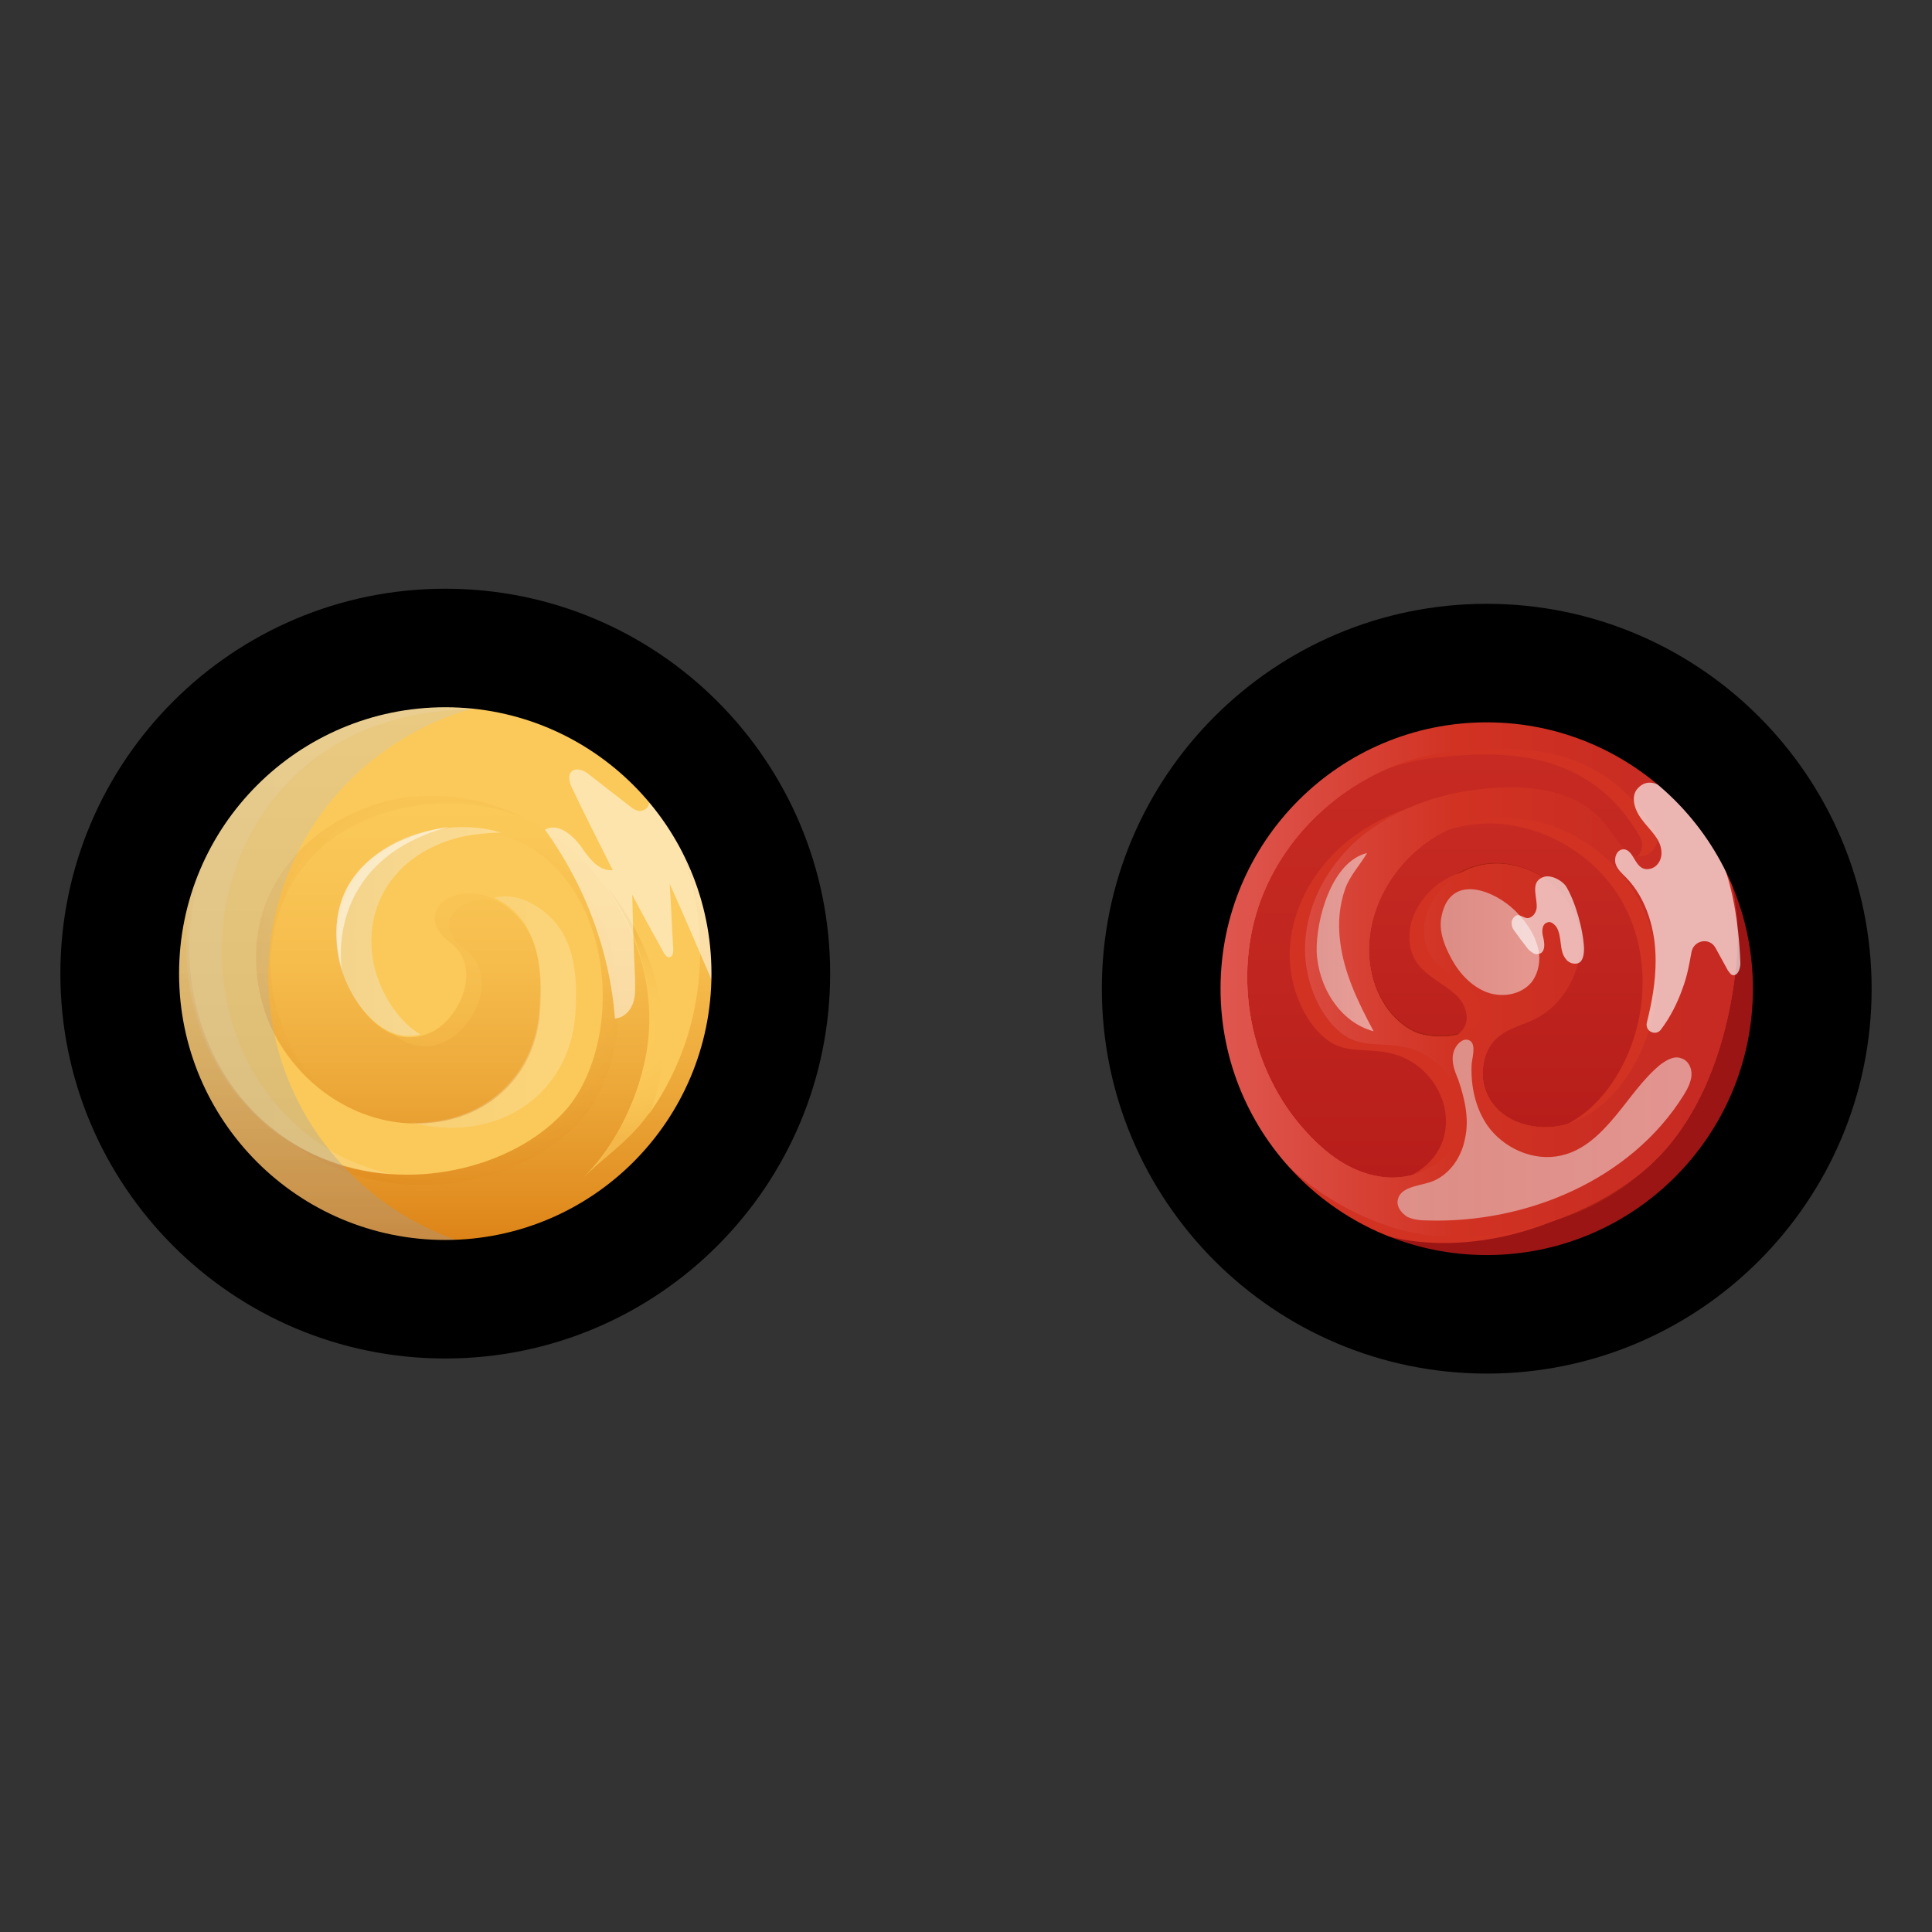 <svg width="128" height="128" viewBox="0 0 128 128" fill="none" xmlns="http://www.w3.org/2000/svg">
<rect x="0" y="0" width="128" height="128" fill="#333333" stroke="none"/>
<path d="M98.364 83.763C108.655 83.763 116.997 75.42 116.997 65.129C116.997 54.839 108.655 46.496 98.364 46.496C88.073 46.496 79.731 54.839 79.731 65.129C79.731 75.42 88.073 83.763 98.364 83.763Z" fill="#AA2011"/>
<path d="M97.687 54.288C93.621 55.208 90.427 59.225 90.718 63.339C90.863 65.323 91.879 67.404 93.718 68.275C95.025 68.904 98.606 68.759 98.074 66.484C97.59 64.645 94.735 64.549 94.347 62.129C94.009 59.999 95.751 57.87 97.832 57.337C100.397 56.66 103.398 58.16 104.318 60.677C105.237 63.145 104.027 66.291 101.656 67.452C100.833 67.84 99.913 68.082 99.236 68.662C97.88 69.776 97.929 72.099 99.187 73.405C100.446 74.712 102.478 74.954 104.124 74.373C105.818 73.793 107.125 72.438 108.044 70.937C110.222 67.404 110.464 62.661 108.335 59.08C106.205 55.498 101.752 53.417 97.687 54.288Z" fill="url(#paint0_linear_1161:529)"/>
<path d="M113.901 56.031C114.772 58.644 115.062 61.597 114.724 64.307C114.143 69.292 112.449 74.374 108.722 77.713C104.511 81.488 98.171 82.456 92.751 80.762C88.927 79.601 85.588 77.229 82.926 74.229C86.023 79.698 91.928 83.376 98.655 83.376C108.625 83.376 116.756 75.293 116.756 65.323C116.708 61.935 115.546 58.693 113.901 56.031Z" fill="#9B1515"/>
<path d="M91.395 77.955C92.605 78.149 93.815 77.907 94.832 77.278C98.316 75.051 96.671 70.018 92.847 69.34C91.347 69.098 90.04 69.437 88.782 68.421C87.233 67.162 86.41 64.839 86.41 62.903C86.41 59.903 88.104 56.999 90.476 55.16C92.896 53.32 95.897 52.449 98.946 52.207C101.559 52.014 104.463 52.449 106.157 54.434C106.738 55.111 107.173 55.982 107.899 56.515C108.916 57.241 110.174 55.982 109.545 54.917C106.351 49.497 100.978 49.206 95.897 49.836C90.427 50.513 85.491 54.385 83.555 59.564C81.619 64.742 82.781 70.889 86.459 74.954C87.766 76.406 89.411 77.616 91.395 77.955Z" fill="url(#paint1_linear_1161:529)"/>
<path d="M92.316 81.343C97.736 82.989 104.318 81.246 108.723 77.713C115.014 72.631 115.111 62.516 115.111 62.468C115.208 56.079 112.11 51.723 106.351 49.013C104.028 47.9 101.414 47.319 98.656 47.319C88.686 47.319 80.555 55.401 80.555 65.371C80.555 68.614 81.426 71.663 82.926 74.277C84.959 77.616 88.492 80.133 92.316 81.343ZM108.045 70.937C107.125 72.438 105.77 73.793 104.125 74.374C102.286 75.051 99.914 74.615 98.801 72.97C98.172 72.05 98.075 70.889 98.462 69.824C99.043 68.275 100.495 68.082 101.705 67.501C104.076 66.291 105.335 63.194 104.367 60.725C103.108 57.337 98.075 55.74 95.365 59.031C94.735 59.806 94.3 60.774 94.348 61.79C94.397 64.597 97.591 64.645 98.075 66.581C98.656 68.808 95.074 69.001 93.719 68.372C91.88 67.501 90.864 65.468 90.718 63.435C90.428 59.322 93.622 55.256 97.688 54.385C101.753 53.465 106.206 55.595 108.335 59.176C110.465 62.661 110.223 67.404 108.045 70.937ZM83.555 59.564C85.491 54.433 90.428 50.513 95.897 49.836C101.027 49.206 106.399 49.497 109.642 55.014C110.271 56.079 108.965 57.24 107.948 56.514C107.222 55.982 106.787 55.111 106.206 54.433C104.512 52.449 101.608 52.014 98.995 52.207C95.994 52.401 92.945 53.32 90.525 55.159C88.105 56.998 86.459 59.902 86.459 62.903C86.459 64.839 87.282 67.162 88.831 68.421C90.089 69.437 91.396 69.05 92.896 69.34C96.72 70.018 98.414 75.051 94.881 77.277C93.864 77.907 92.606 78.149 91.444 77.955C89.46 77.665 87.814 76.406 86.508 74.954C82.781 70.889 81.62 64.694 83.555 59.564Z" fill="url(#paint2_linear_1161:529)"/>
<path d="M92.316 81.343C97.736 82.989 104.318 81.246 108.723 77.713C115.014 72.631 115.111 62.516 115.111 62.468C115.208 56.079 112.11 51.723 106.351 49.013C104.028 47.9 101.414 47.319 98.656 47.319C88.686 47.319 80.555 55.401 80.555 65.371C80.555 68.614 81.426 71.663 82.926 74.277C84.959 77.616 88.492 80.133 92.316 81.343ZM108.045 70.937C107.125 72.438 105.77 73.793 104.125 74.374C102.286 75.051 99.914 74.615 98.801 72.97C98.172 72.05 98.075 70.889 98.462 69.824C99.043 68.275 100.495 68.082 101.705 67.501C104.076 66.291 105.335 63.194 104.367 60.725C103.108 57.337 98.075 55.74 95.365 59.031C94.735 59.806 94.3 60.774 94.348 61.79C94.397 64.597 97.591 64.645 98.075 66.581C98.656 68.808 95.074 69.001 93.719 68.372C91.88 67.501 90.864 65.468 90.718 63.435C90.428 59.322 93.622 55.256 97.688 54.385C101.753 53.465 106.206 55.595 108.335 59.176C110.465 62.661 110.223 67.404 108.045 70.937ZM83.555 59.564C85.491 54.433 90.428 50.513 95.897 49.836C101.027 49.206 106.399 49.497 109.642 55.014C110.271 56.079 108.965 57.24 107.948 56.514C107.222 55.982 106.787 55.111 106.206 54.433C104.512 52.449 101.608 52.014 98.995 52.207C95.994 52.401 92.945 53.32 90.525 55.159C88.105 56.998 86.459 59.902 86.459 62.903C86.459 64.839 87.282 67.162 88.831 68.421C90.089 69.437 91.396 69.05 92.896 69.34C96.72 70.018 98.414 75.051 94.881 77.277C93.864 77.907 92.606 78.149 91.444 77.955C89.46 77.665 87.814 76.406 86.508 74.954C82.781 70.889 81.62 64.694 83.555 59.564Z" fill="url(#paint3_linear_1161:529)"/>
<path d="M91.3 81.73C96.721 83.376 103.303 81.633 107.707 78.1C113.999 73.018 114.096 62.903 114.096 62.855C114.192 56.466 111.095 52.11 105.335 49.4C103.012 48.287 100.399 47.706 97.64 47.706C87.67 47.706 79.539 55.789 79.539 65.759C79.539 69.001 80.41 72.05 81.911 74.664C83.992 78.003 87.476 80.52 91.3 81.73ZM107.078 71.325C106.158 72.825 104.803 74.18 103.157 74.761C101.318 75.438 98.947 75.003 97.834 73.357C97.204 72.438 97.108 71.276 97.495 70.211C98.076 68.663 99.528 68.469 100.738 67.888C103.109 66.678 104.367 63.581 103.399 61.112C102.141 57.724 97.108 56.127 94.397 59.419C93.768 60.193 93.333 61.161 93.381 62.177C93.429 64.984 96.624 65.033 97.108 66.969C97.689 69.195 94.107 69.388 92.752 68.759C90.913 67.888 89.896 65.855 89.751 63.823C89.461 59.709 92.655 55.643 96.721 54.772C100.786 53.853 105.239 55.982 107.368 59.564C109.449 63.048 109.256 67.791 107.078 71.325ZM82.588 59.951C84.524 54.821 89.461 50.9 94.93 50.223C100.06 49.594 105.432 49.884 108.626 55.401C109.256 56.466 107.949 57.628 106.933 56.902C106.207 56.369 105.771 55.498 105.19 54.821C103.496 52.836 100.592 52.401 97.979 52.594C94.978 52.788 91.929 53.708 89.509 55.547C87.089 57.386 85.444 60.29 85.444 63.29C85.444 65.226 86.266 67.549 87.815 68.808C89.073 69.824 90.38 69.437 91.881 69.727C95.704 70.405 97.398 75.438 93.865 77.665C92.849 78.294 91.59 78.536 90.429 78.342C88.444 78.052 86.799 76.793 85.492 75.341C81.814 71.276 80.652 65.081 82.588 59.951Z" fill="#D13222"/>
<path d="M92.316 81.343C97.736 82.989 104.318 81.246 108.723 77.713C115.014 72.631 115.111 62.516 115.111 62.468C115.208 56.079 112.11 51.723 106.351 49.013C104.028 47.9 101.414 47.319 98.656 47.319C88.686 47.319 80.555 55.401 80.555 65.371C80.555 68.614 81.426 71.663 82.926 74.277C84.959 77.616 88.492 80.133 92.316 81.343ZM108.045 70.937C107.125 72.438 105.77 73.793 104.125 74.374C102.286 75.051 99.914 74.615 98.801 72.97C98.172 72.05 98.075 70.889 98.462 69.824C99.043 68.275 100.495 68.082 101.705 67.501C104.076 66.291 105.335 63.194 104.367 60.725C103.108 57.337 98.075 55.74 95.365 59.031C94.735 59.806 94.3 60.774 94.348 61.79C94.397 64.597 97.591 64.645 98.075 66.581C98.656 68.808 95.074 69.001 93.719 68.372C91.88 67.501 90.864 65.468 90.718 63.435C90.428 59.322 93.622 55.256 97.688 54.385C101.753 53.465 106.206 55.595 108.335 59.176C110.465 62.661 110.223 67.404 108.045 70.937ZM83.555 59.564C85.491 54.433 90.428 50.513 95.897 49.836C101.027 49.206 106.399 49.497 109.642 55.014C110.271 56.079 108.965 57.24 107.948 56.514C107.222 55.982 106.787 55.111 106.206 54.433C104.512 52.449 101.608 52.014 98.995 52.207C95.994 52.401 92.945 53.32 90.525 55.159C88.105 56.998 86.459 59.902 86.459 62.903C86.459 64.839 87.282 67.162 88.831 68.421C90.089 69.437 91.396 69.05 92.896 69.34C96.72 70.018 98.414 75.051 94.881 77.277C93.864 77.907 92.606 78.149 91.444 77.955C89.46 77.665 87.814 76.406 86.508 74.954C82.781 70.889 81.62 64.694 83.555 59.564Z" fill="url(#paint4_linear_1161:529)"/>
<path opacity="0.65" d="M115.304 63.822C115.304 64.21 115.111 64.694 114.772 64.597C114.627 64.548 114.578 64.403 114.482 64.306L113.659 62.806C113.272 62.08 112.207 62.274 112.062 63.096C111.917 63.919 111.771 64.694 111.481 65.468C111.142 66.436 110.658 67.404 110.029 68.227C109.69 68.662 108.964 68.323 109.109 67.743C109.448 66.388 109.69 65.032 109.69 63.629C109.69 61.644 109.109 59.563 107.754 58.16C107.464 57.869 107.125 57.579 107.028 57.192C106.932 56.805 107.125 56.272 107.561 56.272C108.287 56.272 108.287 57.676 109.206 57.579C109.739 57.531 110.077 57.047 110.077 56.514C110.077 55.595 109.303 55.014 108.771 54.288C108.287 53.659 107.996 52.739 108.529 52.207C109.448 51.239 110.658 52.497 111.287 53.126C111.965 53.804 112.691 54.481 113.223 55.304C114.724 57.579 115.208 61.16 115.304 63.822Z" fill="white"/>
<path opacity="0.65" d="M104.947 62.855C104.947 63.145 104.899 63.532 104.705 63.726C104.415 63.968 103.931 63.823 103.737 63.532C103.495 63.242 103.447 62.855 103.399 62.467C103.35 62.08 103.302 61.693 103.108 61.403C102.963 61.209 102.721 61.016 102.527 61.112C102.14 61.209 102.14 61.741 102.237 62.08C102.334 62.467 102.382 62.951 102.092 63.145C101.898 63.242 101.656 63.242 101.511 63.097C101.317 63 101.172 62.806 101.075 62.661C100.882 62.419 100.688 62.177 100.495 61.887C100.35 61.693 100.156 61.499 100.156 61.209C100.108 60.967 100.301 60.677 100.543 60.628C100.737 60.628 100.93 60.773 101.124 60.822C101.463 60.87 101.753 60.532 101.801 60.193C101.898 59.515 101.317 58.45 102.237 58.112C102.721 57.918 103.447 58.305 103.737 58.692C104.367 59.709 104.899 61.596 104.947 62.855Z" fill="white"/>
<path opacity="0.5" d="M95.511 60.677C95.317 61.548 95.608 62.419 95.995 63.194C96.479 64.21 97.253 65.178 98.318 65.662C99.383 66.146 100.738 65.952 101.464 65.081C101.948 64.452 102.093 63.581 101.899 62.806C101.706 62.032 101.27 61.306 100.738 60.725C99.431 59.128 96.14 57.628 95.511 60.677Z" fill="url(#paint5_linear_1161:529)"/>
<path opacity="0.5" d="M96.285 69.775C96.14 70.356 96.382 70.985 96.624 71.566C97.059 72.825 97.35 74.18 97.059 75.438C96.817 76.745 95.946 77.955 94.688 78.342C93.865 78.584 92.752 78.681 92.607 79.503C92.51 79.939 92.849 80.375 93.236 80.617C93.623 80.81 94.107 80.859 94.591 80.859C101.173 81.052 108.046 78.148 111.53 72.582C111.772 72.195 112.014 71.76 112.063 71.276C112.111 70.792 111.869 70.259 111.385 70.114C110.901 69.921 110.369 70.259 109.982 70.55C108.82 71.518 107.997 72.776 107.029 73.938C106.061 75.099 104.948 76.212 103.448 76.551C101.609 76.987 99.576 76.067 98.511 74.518C97.737 73.357 97.446 71.953 97.495 70.598C97.495 70.211 97.834 69.243 97.398 68.953C96.914 68.662 96.382 69.291 96.285 69.775Z" fill="url(#paint6_linear_1161:529)"/>
<path opacity="0.5" d="M87.232 63.048C87.329 65.372 88.781 67.743 91.007 68.324C89.991 66.436 89.023 64.452 88.781 62.322C88.636 61.161 88.733 59.999 89.12 58.886C89.458 57.967 90.088 57.337 90.572 56.515C88.2 57.095 87.184 60.967 87.232 63.048Z" fill="url(#paint7_linear_1161:529)"/>
<path fill-rule="evenodd" clip-rule="evenodd" d="M80.864 65.501C80.864 75.254 88.766 83.149 98.5 83.151C108.234 83.152 116.136 75.259 116.136 65.506C116.136 55.754 108.234 47.858 98.5 47.857C88.766 47.855 80.864 55.749 80.864 65.501ZM98.5 91.004C84.411 91.002 73 79.577 73 65.5C73 51.423 84.411 40.002 98.5 40.004C112.589 40.006 124 51.43 124 65.507C124 79.585 112.589 91.006 98.5 91.004Z" fill="black"/>
<path d="M29.618 82.758C39.769 82.758 47.998 74.529 47.998 64.378C47.998 54.227 39.769 45.998 29.618 45.998C19.467 45.998 11.238 54.227 11.238 64.378C11.238 74.529 19.467 82.758 29.618 82.758Z" fill="url(#paint8_linear_1161:529)"/>
<path d="M29.618 82.758C39.769 82.758 47.998 74.529 47.998 64.378C47.998 54.227 39.769 45.998 29.618 45.998C19.467 45.998 11.238 54.227 11.238 64.378C11.238 74.529 19.467 82.758 29.618 82.758Z" fill="url(#paint9_linear_1161:529)"/>
<path d="M38.548 48.29C41.89 51.631 43.991 56.262 43.991 61.37C43.991 71.539 35.732 79.75 25.611 79.75C22.365 79.75 19.357 78.939 16.684 77.459C20.025 80.753 24.561 82.805 29.621 82.805C39.79 82.805 48.001 74.546 48.001 64.426C48.001 57.456 44.182 51.393 38.548 48.29Z" fill="url(#paint10_radial_1161:529)"/>
<path d="M29.618 82.758C39.769 82.758 47.998 74.529 47.998 64.378C47.998 54.227 39.769 45.998 29.618 45.998C19.467 45.998 11.238 54.227 11.238 64.378C11.238 74.529 19.467 82.758 29.618 82.758Z" fill="url(#paint11_linear_1161:529)"/>
<path d="M48 64.379C48 64.952 47.952 65.525 47.904 66.05C47.045 75.407 39.168 82.758 29.572 82.758C26.66 82.758 23.891 82.09 21.409 80.849C15.918 78.128 11.956 72.733 11.24 66.336C11.192 65.668 11.145 64.999 11.145 64.331C11.145 54.162 19.404 45.951 29.524 45.951C34.728 45.999 39.311 48.052 42.653 51.394C45.947 54.735 48 59.318 48 64.379Z" fill="#DD8418"/>
<path d="M47.475 64.379C47.475 64.951 47.427 65.477 47.38 66.002C46.568 75.072 38.882 82.233 29.573 82.233C26.756 82.233 24.035 81.565 21.648 80.371C16.349 77.746 12.53 72.494 11.861 66.336C11.813 65.715 11.766 65.047 11.766 64.379C11.766 54.496 19.738 46.524 29.62 46.524C34.585 46.524 39.025 48.529 42.271 51.775C45.47 55.022 47.475 59.461 47.475 64.379Z" fill="url(#paint12_linear_1161:529)"/>
<path opacity="0.25" d="M45.226 69.535C44.653 71.015 43.937 72.543 42.935 73.832C43.316 72.972 43.603 72.065 43.794 71.206C45.465 64.188 41.598 57.409 35.678 54.593C33.1 53.351 30.188 52.922 27.133 53.447C22.263 54.354 18.635 57.505 18.015 62.613C17.585 65.955 18.826 69.392 21.117 71.827C21.643 72.4 22.263 72.877 22.884 73.307C28.183 76.744 36.299 74.978 36.824 67.53C37.063 64.57 36.776 61.419 33.578 59.94C33.482 59.892 33.434 59.892 33.339 59.844C30.904 58.889 28.183 60.99 30.856 62.947C32.957 64.475 31.62 67.864 29.663 68.915C28.326 69.631 27.085 69.344 26.082 68.533C24.746 67.482 23.743 65.621 23.457 64.093C22.598 59.558 25.748 56.216 30.045 55.595C32.098 55.309 33.816 55.547 35.296 56.216C41.025 58.746 42.41 67.387 39.545 72.686C36.824 77.746 27.515 80.706 20.497 76.505C19.781 76.076 19.065 75.598 18.396 74.978C8.944 66.48 13.05 47.193 30.331 47.288C31.62 47.288 32.909 47.384 34.198 47.575C36.012 47.861 37.731 48.386 39.354 49.15C41.168 50.248 42.791 51.728 43.937 53.638C46.754 58.269 47.088 64.475 45.226 69.535Z" fill="url(#paint13_radial_1161:529)"/>
<path d="M45.232 69.583C44.707 70.967 44.038 72.304 43.179 73.545C43.131 73.641 43.036 73.736 42.94 73.832C42.702 74.166 42.415 74.548 42.129 74.834C41.126 75.98 39.789 76.887 38.691 77.985C40.649 76.028 42.033 73.259 42.654 70.585C43.656 66.384 42.511 62.136 40.124 58.794C38.93 57.171 37.45 55.786 35.732 54.736C33.01 53.113 29.812 52.349 26.375 52.922C21.648 53.829 17.59 57.314 17.018 62.279C16.827 64.141 17.113 66.05 17.829 67.769C18.879 70.204 20.789 72.209 23.081 73.354C24.704 74.166 26.47 74.548 28.332 74.405C32.438 74.118 35.493 71.158 35.779 67.053C35.97 64.427 35.779 61.658 33.488 60.035C33.201 59.844 32.915 59.653 32.581 59.51C30.098 58.364 27.186 60.465 29.86 62.47C31.912 63.997 30.576 67.339 28.666 68.342C27.807 68.771 26.995 68.819 26.231 68.581C24.322 67.96 22.842 65.477 22.508 63.568C21.648 59.032 24.799 55.739 29.048 55.118C31.626 54.736 33.727 55.261 35.397 56.311C36.782 57.218 37.88 58.555 38.644 60.13C40.41 63.759 40.362 68.628 38.501 72.066C38.119 72.781 37.593 73.498 36.925 74.118C33.392 77.555 26.47 79.179 20.741 76.457C19.596 75.932 18.545 75.216 17.543 74.357C8.043 65.955 12.148 46.811 29.287 46.907C30.576 46.907 31.865 47.002 33.106 47.193C35.302 47.527 37.45 48.243 39.36 49.389C41.174 50.439 42.749 51.919 43.895 53.829C46.76 58.412 47.094 64.57 45.232 69.583Z" fill="#FBC959"/>
<path opacity="0.15" d="M22.981 76.791C21.835 76.266 20.785 75.55 19.735 74.643C10.139 66.193 14.292 46.906 31.526 47.002C32.338 47.002 33.149 47.049 33.961 47.097C33.675 47.049 33.34 46.954 33.054 46.906C31.765 46.715 30.476 46.62 29.187 46.62C11.953 46.572 7.8 65.859 17.395 74.309C18.398 75.216 19.496 75.884 20.642 76.457C22.36 77.269 24.127 77.698 25.941 77.794C24.89 77.555 23.936 77.221 22.981 76.791Z" fill="url(#paint14_linear_1161:529)"/>
<path opacity="0.2" d="M27.18 74.356C28.278 74.643 29.424 74.786 30.617 74.69C34.723 74.404 37.778 71.444 38.112 67.291C38.303 64.617 38.112 61.848 35.821 60.225C35.534 60.034 35.248 59.843 34.913 59.7C34.197 59.366 33.434 59.318 32.765 59.461C33.004 59.605 33.243 59.748 33.481 59.891C35.725 61.466 35.964 64.283 35.725 66.957C35.439 71.11 32.336 74.07 28.23 74.356C27.896 74.404 27.514 74.404 27.18 74.356Z" fill="url(#paint15_linear_1161:529)"/>
<path opacity="0.35" d="M28.996 54.926C24.699 55.594 21.548 58.888 22.407 63.424C22.789 65.381 24.222 67.816 26.179 68.484C26.704 68.675 27.277 68.675 27.85 68.532C26.274 67.625 25.081 65.524 24.747 63.806C23.887 59.27 27.038 55.929 31.335 55.308C32.003 55.212 32.624 55.165 33.197 55.165C32.003 54.783 30.571 54.687 28.996 54.926Z" fill="url(#paint16_linear_1161:529)"/>
<path opacity="0.25" d="M43.175 73.497C43.127 73.592 43.032 73.688 42.936 73.831C42.698 74.213 42.411 74.547 42.125 74.881C41.122 76.027 39.785 76.934 38.688 78.032C40.645 76.075 42.029 73.258 42.698 70.585C43.7 66.336 42.554 62.039 40.167 58.697C42.077 61.036 45.467 66.431 43.175 73.497Z" fill="url(#paint17_radial_1161:529)"/>
<path opacity="0.5" d="M47.997 64.379C47.997 64.952 47.949 65.525 47.901 66.05C47.519 65.811 47.328 65.334 47.137 64.904C46.23 62.804 45.323 60.655 44.368 58.555C44.464 59.987 44.512 61.467 44.607 62.899C44.607 63.138 44.559 63.424 44.321 63.424C44.177 63.424 44.082 63.281 43.986 63.138C43.27 61.849 42.554 60.56 41.886 59.271C41.934 61.133 41.981 62.995 42.077 64.856C42.077 65.429 42.125 65.954 41.934 66.48C41.743 67.005 41.313 67.434 40.74 67.482C40.406 62.995 38.735 58.602 36.109 54.974C36.921 54.497 37.876 55.261 38.449 56.025C38.974 56.788 39.642 57.743 40.597 57.648C39.69 55.834 38.783 54.067 37.923 52.253C37.733 51.871 37.589 51.394 37.876 51.107C38.21 50.821 38.735 51.06 39.069 51.346C39.929 52.014 40.788 52.683 41.647 53.351C41.934 53.59 42.268 53.828 42.602 53.685C43.127 53.542 43.127 52.778 42.984 52.205C42.936 52.014 42.793 51.68 42.697 51.251C45.944 54.736 47.997 59.319 47.997 64.379Z" fill="white"/>
<path opacity="0.5" d="M29.716 54.783C29.716 54.783 20.359 55.833 22.65 64.283C22.65 64.235 21.361 57.074 29.716 54.783Z" fill="white"/>
<path opacity="0.35" d="M17.779 64.713C17.779 61.801 18.447 59.032 19.689 56.549C22.267 51.346 27.279 47.526 33.199 46.524C31.958 46.285 30.716 46.142 29.427 46.142C28.759 46.142 28.091 46.19 27.422 46.238C21.025 46.954 15.631 50.916 12.91 56.406C11.668 58.841 11 61.61 11 64.57C11 74.165 18.352 82.042 27.709 82.902C28.282 82.949 28.855 82.997 29.38 82.997C30.382 82.997 31.433 82.902 32.387 82.758C24.081 80.944 17.779 73.545 17.779 64.713Z" fill="url(#paint18_linear_1161:529)"/>
<path fill-rule="evenodd" clip-rule="evenodd" d="M47.136 64.501C47.136 74.254 39.234 82.149 29.5 82.151C19.766 82.152 11.864 74.259 11.864 64.506C11.864 54.754 19.766 46.858 29.5 46.857C39.234 46.855 47.136 54.749 47.136 64.501ZM29.5 90.004C43.589 90.002 55 78.577 55 64.5C55 50.423 43.589 39.002 29.5 39.004C15.411 39.006 4 50.43 4 64.507C4 78.585 15.411 90.006 29.5 90.004Z" fill="black"/>
<defs>
<linearGradient id="paint0_linear_1161:529" x1="100.245" y1="74.685" x2="100.245" y2="54.097" gradientUnits="userSpaceOnUse">
<stop stop-color="#B71D1A"/>
<stop offset="0.995" stop-color="#C62A22"/>
</linearGradient>
<linearGradient id="paint1_linear_1161:529" x1="96.2" y1="77.997" x2="96.2" y2="49.602" gradientUnits="userSpaceOnUse">
<stop stop-color="#B71D1A"/>
<stop offset="0.453" stop-color="#C0251F"/>
<stop offset="0.995" stop-color="#C62A22"/>
</linearGradient>
<linearGradient id="paint2_linear_1161:529" x1="77.758" y1="64.631" x2="112.331" y2="64.631" gradientUnits="userSpaceOnUse">
<stop offset="0.005" stop-color="#E25E58"/>
<stop offset="0.545" stop-color="#D13222"/>
<stop offset="1" stop-color="#C62A22"/>
</linearGradient>
<linearGradient id="paint3_linear_1161:529" x1="77.758" y1="64.631" x2="112.331" y2="64.631" gradientUnits="userSpaceOnUse">
<stop offset="0.005" stop-color="#E25E58"/>
<stop offset="0.545" stop-color="#D13222"/>
<stop offset="1" stop-color="#C62A22"/>
</linearGradient>
<linearGradient id="paint4_linear_1161:529" x1="77.758" y1="64.631" x2="112.331" y2="64.631" gradientUnits="userSpaceOnUse">
<stop offset="0.005" stop-color="#E25E58"/>
<stop offset="0.545" stop-color="#D13222"/>
<stop offset="1" stop-color="#C62A22"/>
</linearGradient>
<linearGradient id="paint5_linear_1161:529" x1="95.44" y1="62.413" x2="101.941" y2="62.413" gradientUnits="userSpaceOnUse">
<stop offset="0.005" stop-color="#E6E6E6"/>
<stop offset="1" stop-color="white"/>
</linearGradient>
<linearGradient id="paint6_linear_1161:529" x1="92.57" y1="74.908" x2="112.04" y2="74.908" gradientUnits="userSpaceOnUse">
<stop offset="0.005" stop-color="#E6E6E6"/>
<stop offset="1" stop-color="white"/>
</linearGradient>
<linearGradient id="paint7_linear_1161:529" x1="87.25" y1="62.406" x2="91.02" y2="62.406" gradientUnits="userSpaceOnUse">
<stop offset="0.005" stop-color="#E6E6E6"/>
<stop offset="1" stop-color="white"/>
</linearGradient>
<linearGradient id="paint8_linear_1161:529" x1="29.619" y1="82.779" x2="29.619" y2="45.979" gradientUnits="userSpaceOnUse">
<stop offset="0.203" stop-color="#FCCC5B"/>
<stop offset="0.327" stop-color="#FBC858"/>
<stop offset="0.445" stop-color="#F8BD4F"/>
<stop offset="0.56" stop-color="#F2AA3F"/>
<stop offset="0.583" stop-color="#F1A53B"/>
<stop offset="0.725" stop-color="#EFA137"/>
<stop offset="0.859" stop-color="#E9972C"/>
<stop offset="0.991" stop-color="#DE8519"/>
<stop offset="1" stop-color="#DD8317"/>
</linearGradient>
<linearGradient id="paint9_linear_1161:529" x1="29.619" y1="82.779" x2="29.619" y2="45.979" gradientUnits="userSpaceOnUse">
<stop offset="0.203" stop-color="#FCCC5B"/>
<stop offset="0.327" stop-color="#FBC858"/>
<stop offset="0.445" stop-color="#F8BD4F"/>
<stop offset="0.56" stop-color="#F2AA3F"/>
<stop offset="0.583" stop-color="#F1A53B"/>
<stop offset="0.725" stop-color="#EFA137"/>
<stop offset="0.859" stop-color="#E9972C"/>
<stop offset="0.991" stop-color="#DE8519"/>
<stop offset="1" stop-color="#DD8317"/>
</linearGradient>
<radialGradient id="paint10_radial_1161:529" cx="0" cy="0" r="1" gradientUnits="userSpaceOnUse" gradientTransform="translate(32.345 65.527) scale(16.483)">
<stop offset="0.203" stop-color="#FCCC5B"/>
<stop offset="0.396" stop-color="#FAC857"/>
<stop offset="0.58" stop-color="#F6BD4D"/>
<stop offset="0.759" stop-color="#EDAA3B"/>
<stop offset="0.935" stop-color="#E28F22"/>
<stop offset="1" stop-color="#DD8317"/>
</radialGradient>
<linearGradient id="paint11_linear_1161:529" x1="29.619" y1="82.779" x2="29.619" y2="45.979" gradientUnits="userSpaceOnUse">
<stop offset="0.203" stop-color="#FCCC5B"/>
<stop offset="0.327" stop-color="#FBC858"/>
<stop offset="0.445" stop-color="#F8BD4F"/>
<stop offset="0.56" stop-color="#F2AA3F"/>
<stop offset="0.583" stop-color="#F1A53B"/>
<stop offset="0.725" stop-color="#EFA137"/>
<stop offset="0.859" stop-color="#E9972C"/>
<stop offset="0.991" stop-color="#DE8519"/>
<stop offset="1" stop-color="#DD8317"/>
</linearGradient>
<linearGradient id="paint12_linear_1161:529" x1="29.62" y1="82.24" x2="29.62" y2="46.521" gradientUnits="userSpaceOnUse">
<stop stop-color="#DD8317"/>
<stop offset="0.081" stop-color="#E28F22"/>
<stop offset="0.302" stop-color="#EDAA3B"/>
<stop offset="0.528" stop-color="#F6BD4D"/>
<stop offset="0.758" stop-color="#FAC857"/>
<stop offset="1" stop-color="#FCCC5B"/>
</linearGradient>
<radialGradient id="paint13_radial_1161:529" cx="0" cy="0" r="1" gradientUnits="userSpaceOnUse" gradientTransform="translate(29.938 62.861) scale(16.025)">
<stop offset="0.203" stop-color="#FCCC5B"/>
<stop offset="0.396" stop-color="#FAC857"/>
<stop offset="0.58" stop-color="#F6BD4D"/>
<stop offset="0.759" stop-color="#EDAA3B"/>
<stop offset="0.935" stop-color="#E28F22"/>
<stop offset="1" stop-color="#DD8317"/>
</radialGradient>
<linearGradient id="paint14_linear_1161:529" x1="12.335" y1="62.225" x2="33.968" y2="62.225" gradientUnits="userSpaceOnUse">
<stop offset="0.005" stop-color="#E6E6E6"/>
<stop offset="1" stop-color="white"/>
</linearGradient>
<linearGradient id="paint15_linear_1161:529" x1="27.177" y1="67.051" x2="38.154" y2="67.051" gradientUnits="userSpaceOnUse">
<stop offset="0.005" stop-color="#E6E6E6"/>
<stop offset="1" stop-color="white"/>
</linearGradient>
<linearGradient id="paint16_linear_1161:529" x1="22.278" y1="61.733" x2="33.221" y2="61.733" gradientUnits="userSpaceOnUse">
<stop offset="0.005" stop-color="#E6E6E6"/>
<stop offset="1" stop-color="white"/>
</linearGradient>
<radialGradient id="paint17_radial_1161:529" cx="0" cy="0" r="1" gradientUnits="userSpaceOnUse" gradientTransform="translate(41.317 68.339) scale(7.077)">
<stop offset="0.203" stop-color="#FCCC5B"/>
<stop offset="0.396" stop-color="#FAC857"/>
<stop offset="0.58" stop-color="#F6BD4D"/>
<stop offset="0.759" stop-color="#EDAA3B"/>
<stop offset="0.935" stop-color="#E28F22"/>
<stop offset="1" stop-color="#DD8317"/>
</radialGradient>
<linearGradient id="paint18_linear_1161:529" x1="22.099" y1="46.154" x2="22.099" y2="82.951" gradientUnits="userSpaceOnUse">
<stop stop-color="#CCCCCC"/>
<stop offset="1" stop-color="#999999"/>
</linearGradient>
</defs>
</svg>
